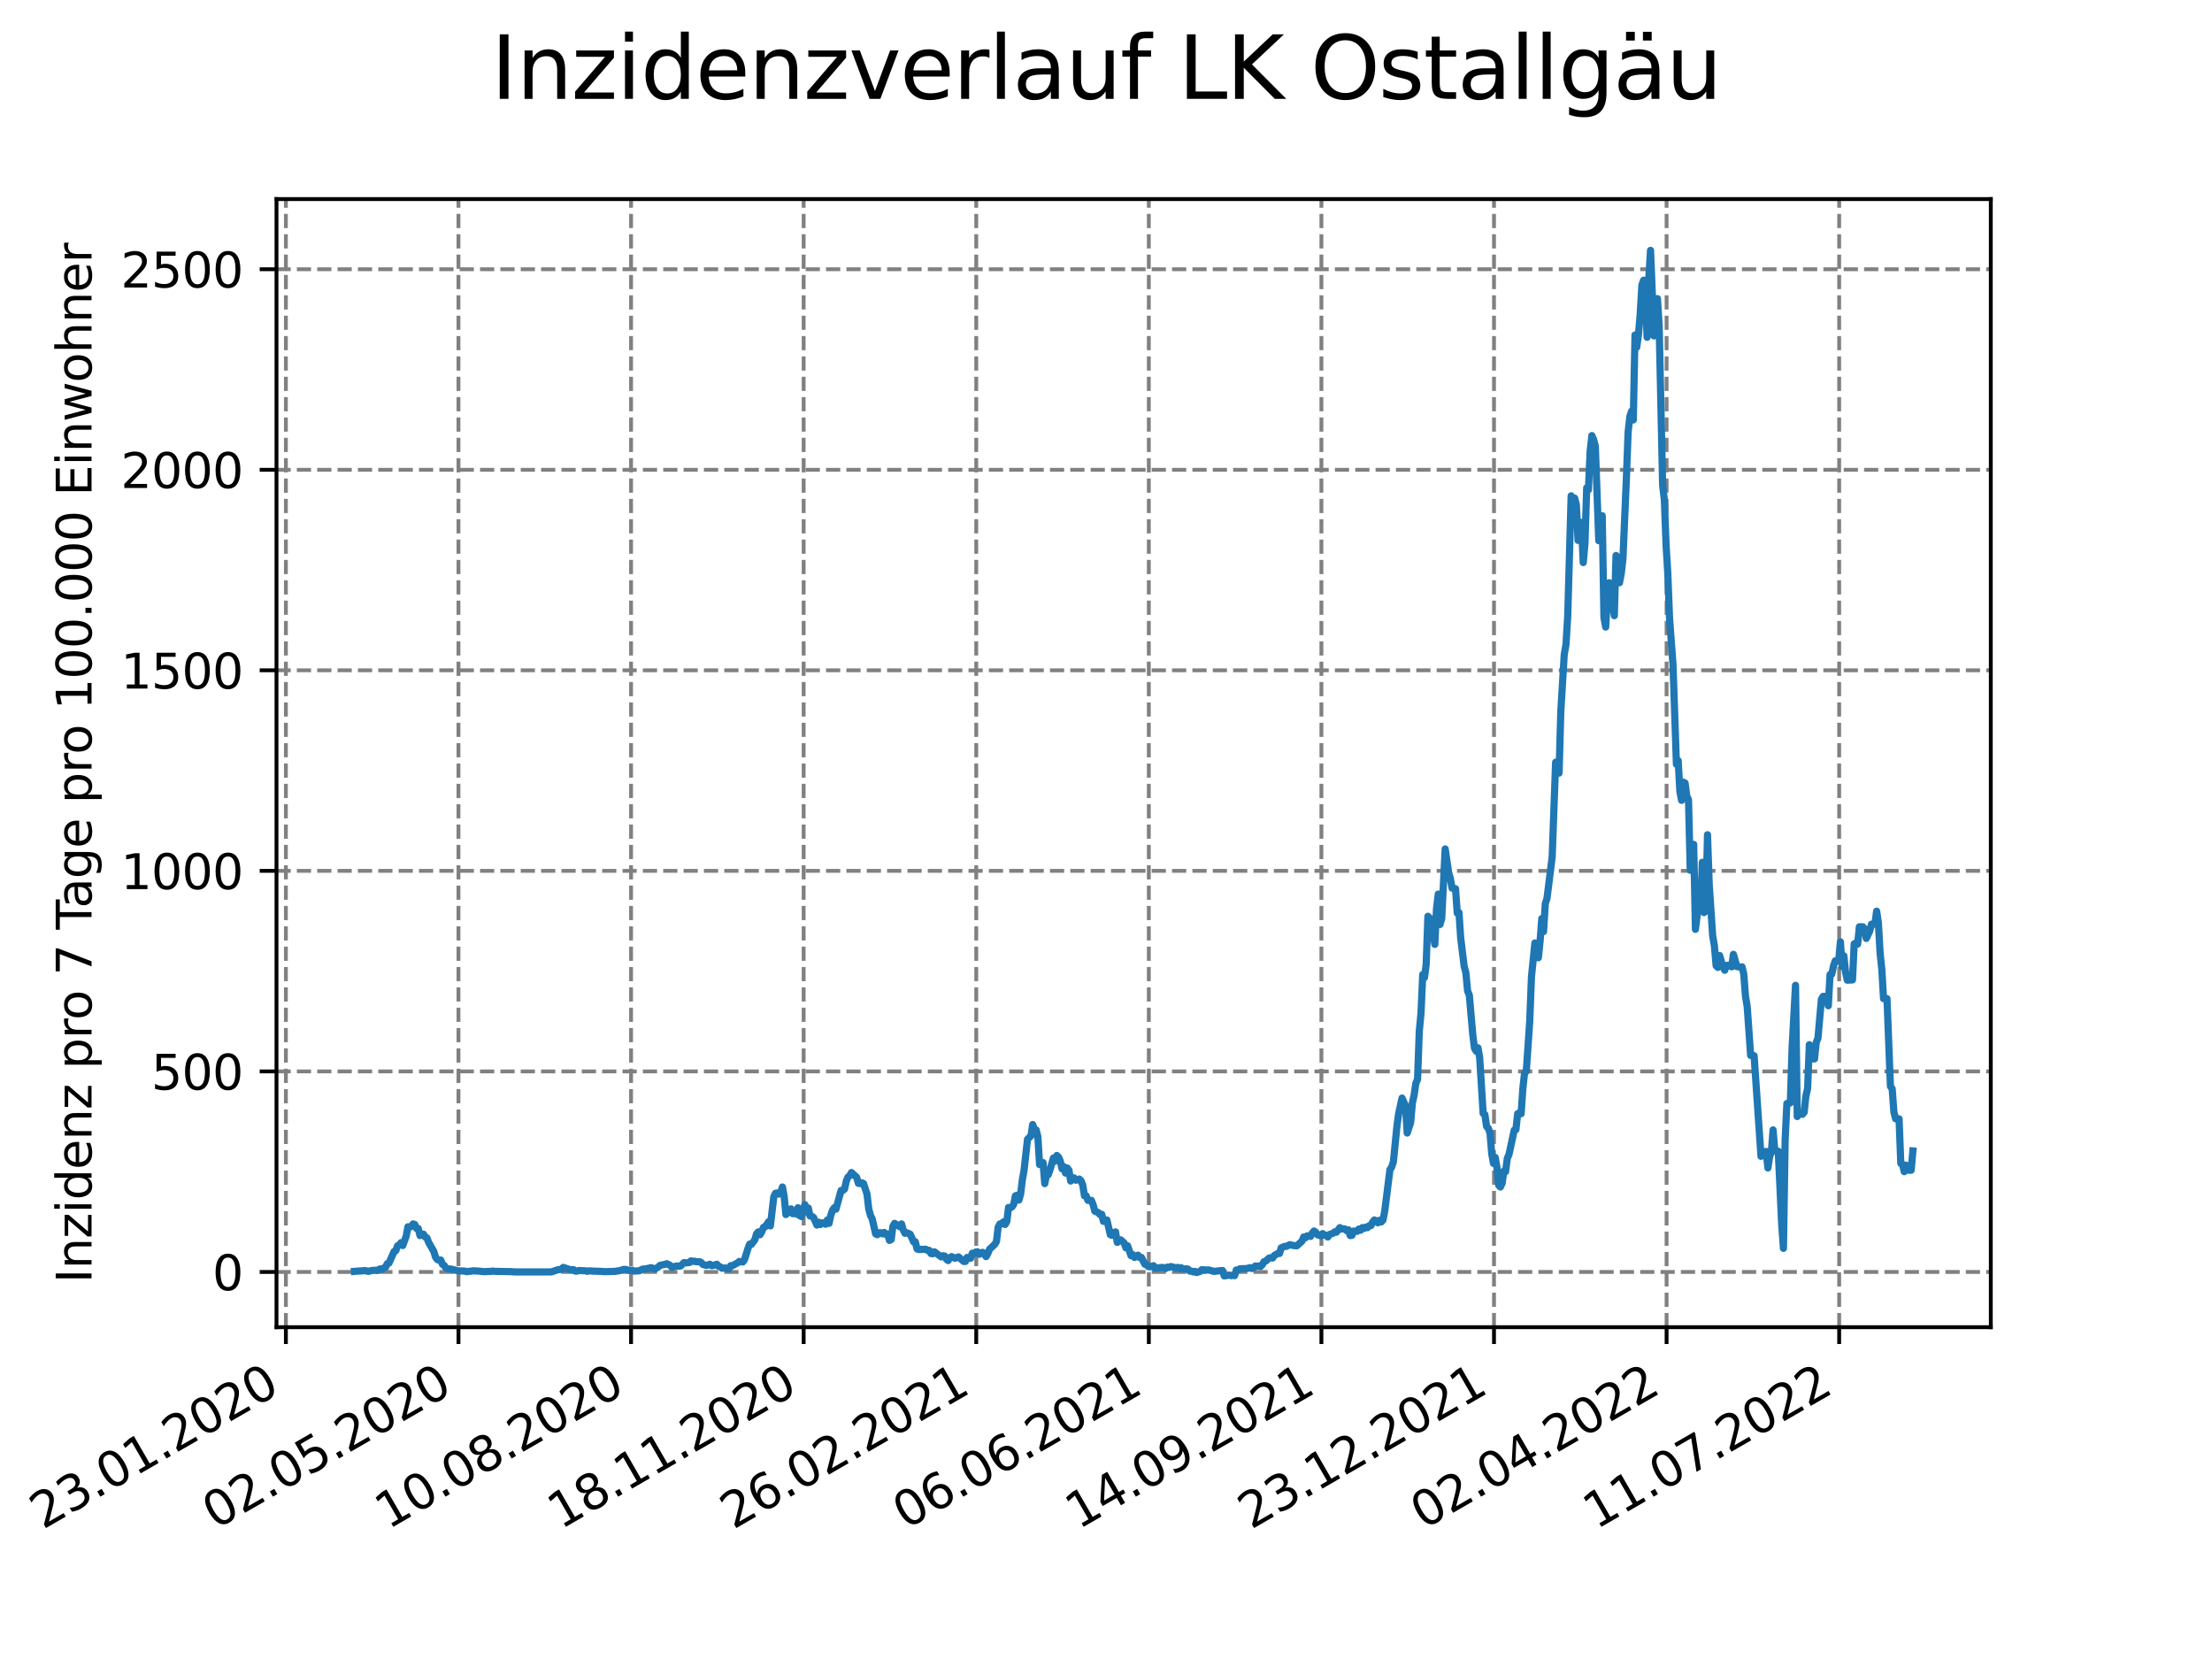 <?xml version="1.0" encoding="utf-8" standalone="no"?>
<!DOCTYPE svg PUBLIC "-//W3C//DTD SVG 1.1//EN"
  "http://www.w3.org/Graphics/SVG/1.1/DTD/svg11.dtd">
<svg xmlns:xlink="http://www.w3.org/1999/xlink" width="460.8pt" height="345.6pt" viewBox="0 0 460.8 345.6" xmlns="http://www.w3.org/2000/svg" version="1.1">
 <defs>
  <style type="text/css">*{stroke-linejoin: round; stroke-linecap: butt}</style>
 </defs>
 <g id="figure_1">
  <g id="patch_1">
   <path d="M 0 345.6 
L 460.8 345.6 
L 460.8 0 
L 0 0 
z
" style="fill: #ffffff"/>
  </g>
  <g id="axes_1">
   <g id="patch_2">
    <path d="M 57.6 276.48 
L 414.72 276.48 
L 414.72 41.472 
L 57.6 41.472 
z
" style="fill: #ffffff"/>
   </g>
   <g id="matplotlib.axis_1">
    <g id="xtick_1">
     <g id="line2d_1">
      <path d="M 59.556 276.48 
L 59.556 41.472 
" clip-path="url(#p0c51c59bc8)" style="fill: none; stroke-dasharray: 2.96,1.28; stroke-dashoffset: 0; stroke: #808080; stroke-width: 0.8"/>
     </g>
     <g id="line2d_2">
      <defs>
       <path id="mc6289d98f9" d="M 0 0 
L 0 3.5 
" style="stroke: #000000; stroke-width: 0.8"/>
      </defs>
      <g>
       <use xlink:href="#mc6289d98f9" x="59.556" y="276.48" style="stroke: #000000; stroke-width: 0.8"/>
      </g>
     </g>
     <g id="text_1">
      <!-- 23.01.2020 -->
      <g transform="translate(8.931 318.689)rotate(-30)scale(0.1 -0.1)">
       <defs>
        <path id="DejaVuSans-32" d="M 1228 531 
L 3431 531 
L 3431 0 
L 469 0 
L 469 531 
Q 828 903 1448 1529 
Q 2069 2156 2228 2338 
Q 2531 2678 2651 2914 
Q 2772 3150 2772 3378 
Q 2772 3750 2511 3984 
Q 2250 4219 1831 4219 
Q 1534 4219 1204 4116 
Q 875 4013 500 3803 
L 500 4441 
Q 881 4594 1212 4672 
Q 1544 4750 1819 4750 
Q 2544 4750 2975 4387 
Q 3406 4025 3406 3419 
Q 3406 3131 3298 2873 
Q 3191 2616 2906 2266 
Q 2828 2175 2409 1742 
Q 1991 1309 1228 531 
z
" transform="scale(0.016)"/>
        <path id="DejaVuSans-33" d="M 2597 2516 
Q 3050 2419 3304 2112 
Q 3559 1806 3559 1356 
Q 3559 666 3084 287 
Q 2609 -91 1734 -91 
Q 1441 -91 1130 -33 
Q 819 25 488 141 
L 488 750 
Q 750 597 1062 519 
Q 1375 441 1716 441 
Q 2309 441 2620 675 
Q 2931 909 2931 1356 
Q 2931 1769 2642 2001 
Q 2353 2234 1838 2234 
L 1294 2234 
L 1294 2753 
L 1863 2753 
Q 2328 2753 2575 2939 
Q 2822 3125 2822 3475 
Q 2822 3834 2567 4026 
Q 2313 4219 1838 4219 
Q 1578 4219 1281 4162 
Q 984 4106 628 3988 
L 628 4550 
Q 988 4650 1302 4700 
Q 1616 4750 1894 4750 
Q 2613 4750 3031 4423 
Q 3450 4097 3450 3541 
Q 3450 3153 3228 2886 
Q 3006 2619 2597 2516 
z
" transform="scale(0.016)"/>
        <path id="DejaVuSans-2e" d="M 684 794 
L 1344 794 
L 1344 0 
L 684 0 
L 684 794 
z
" transform="scale(0.016)"/>
        <path id="DejaVuSans-30" d="M 2034 4250 
Q 1547 4250 1301 3770 
Q 1056 3291 1056 2328 
Q 1056 1369 1301 889 
Q 1547 409 2034 409 
Q 2525 409 2770 889 
Q 3016 1369 3016 2328 
Q 3016 3291 2770 3770 
Q 2525 4250 2034 4250 
z
M 2034 4750 
Q 2819 4750 3233 4129 
Q 3647 3509 3647 2328 
Q 3647 1150 3233 529 
Q 2819 -91 2034 -91 
Q 1250 -91 836 529 
Q 422 1150 422 2328 
Q 422 3509 836 4129 
Q 1250 4750 2034 4750 
z
" transform="scale(0.016)"/>
        <path id="DejaVuSans-31" d="M 794 531 
L 1825 531 
L 1825 4091 
L 703 3866 
L 703 4441 
L 1819 4666 
L 2450 4666 
L 2450 531 
L 3481 531 
L 3481 0 
L 794 0 
L 794 531 
z
" transform="scale(0.016)"/>
       </defs>
       <use xlink:href="#DejaVuSans-32"/>
       <use xlink:href="#DejaVuSans-33" x="63.623"/>
       <use xlink:href="#DejaVuSans-2e" x="127.246"/>
       <use xlink:href="#DejaVuSans-30" x="159.033"/>
       <use xlink:href="#DejaVuSans-31" x="222.656"/>
       <use xlink:href="#DejaVuSans-2e" x="286.279"/>
       <use xlink:href="#DejaVuSans-32" x="318.066"/>
       <use xlink:href="#DejaVuSans-30" x="381.689"/>
       <use xlink:href="#DejaVuSans-32" x="445.312"/>
       <use xlink:href="#DejaVuSans-30" x="508.936"/>
      </g>
     </g>
    </g>
    <g id="xtick_2">
     <g id="line2d_3">
      <path d="M 95.509 276.48 
L 95.509 41.472 
" clip-path="url(#p0c51c59bc8)" style="fill: none; stroke-dasharray: 2.96,1.28; stroke-dashoffset: 0; stroke: #808080; stroke-width: 0.8"/>
     </g>
     <g id="line2d_4">
      <g>
       <use xlink:href="#mc6289d98f9" x="95.509" y="276.48" style="stroke: #000000; stroke-width: 0.8"/>
      </g>
     </g>
     <g id="text_2">
      <!-- 02.05.2020 -->
      <g transform="translate(44.884 318.689)rotate(-30)scale(0.1 -0.1)">
       <defs>
        <path id="DejaVuSans-35" d="M 691 4666 
L 3169 4666 
L 3169 4134 
L 1269 4134 
L 1269 2991 
Q 1406 3038 1543 3061 
Q 1681 3084 1819 3084 
Q 2600 3084 3056 2656 
Q 3513 2228 3513 1497 
Q 3513 744 3044 326 
Q 2575 -91 1722 -91 
Q 1428 -91 1123 -41 
Q 819 9 494 109 
L 494 744 
Q 775 591 1075 516 
Q 1375 441 1709 441 
Q 2250 441 2565 725 
Q 2881 1009 2881 1497 
Q 2881 1984 2565 2268 
Q 2250 2553 1709 2553 
Q 1456 2553 1204 2497 
Q 953 2441 691 2322 
L 691 4666 
z
" transform="scale(0.016)"/>
       </defs>
       <use xlink:href="#DejaVuSans-30"/>
       <use xlink:href="#DejaVuSans-32" x="63.623"/>
       <use xlink:href="#DejaVuSans-2e" x="127.246"/>
       <use xlink:href="#DejaVuSans-30" x="159.033"/>
       <use xlink:href="#DejaVuSans-35" x="222.656"/>
       <use xlink:href="#DejaVuSans-2e" x="286.279"/>
       <use xlink:href="#DejaVuSans-32" x="318.066"/>
       <use xlink:href="#DejaVuSans-30" x="381.689"/>
       <use xlink:href="#DejaVuSans-32" x="445.312"/>
       <use xlink:href="#DejaVuSans-30" x="508.936"/>
      </g>
     </g>
    </g>
    <g id="xtick_3">
     <g id="line2d_5">
      <path d="M 131.462 276.48 
L 131.462 41.472 
" clip-path="url(#p0c51c59bc8)" style="fill: none; stroke-dasharray: 2.96,1.28; stroke-dashoffset: 0; stroke: #808080; stroke-width: 0.8"/>
     </g>
     <g id="line2d_6">
      <g>
       <use xlink:href="#mc6289d98f9" x="131.462" y="276.48" style="stroke: #000000; stroke-width: 0.8"/>
      </g>
     </g>
     <g id="text_3">
      <!-- 10.08.2020 -->
      <g transform="translate(80.837 318.689)rotate(-30)scale(0.1 -0.1)">
       <defs>
        <path id="DejaVuSans-38" d="M 2034 2216 
Q 1584 2216 1326 1975 
Q 1069 1734 1069 1313 
Q 1069 891 1326 650 
Q 1584 409 2034 409 
Q 2484 409 2743 651 
Q 3003 894 3003 1313 
Q 3003 1734 2745 1975 
Q 2488 2216 2034 2216 
z
M 1403 2484 
Q 997 2584 770 2862 
Q 544 3141 544 3541 
Q 544 4100 942 4425 
Q 1341 4750 2034 4750 
Q 2731 4750 3128 4425 
Q 3525 4100 3525 3541 
Q 3525 3141 3298 2862 
Q 3072 2584 2669 2484 
Q 3125 2378 3379 2068 
Q 3634 1759 3634 1313 
Q 3634 634 3220 271 
Q 2806 -91 2034 -91 
Q 1263 -91 848 271 
Q 434 634 434 1313 
Q 434 1759 690 2068 
Q 947 2378 1403 2484 
z
M 1172 3481 
Q 1172 3119 1398 2916 
Q 1625 2713 2034 2713 
Q 2441 2713 2670 2916 
Q 2900 3119 2900 3481 
Q 2900 3844 2670 4047 
Q 2441 4250 2034 4250 
Q 1625 4250 1398 4047 
Q 1172 3844 1172 3481 
z
" transform="scale(0.016)"/>
       </defs>
       <use xlink:href="#DejaVuSans-31"/>
       <use xlink:href="#DejaVuSans-30" x="63.623"/>
       <use xlink:href="#DejaVuSans-2e" x="127.246"/>
       <use xlink:href="#DejaVuSans-30" x="159.033"/>
       <use xlink:href="#DejaVuSans-38" x="222.656"/>
       <use xlink:href="#DejaVuSans-2e" x="286.279"/>
       <use xlink:href="#DejaVuSans-32" x="318.066"/>
       <use xlink:href="#DejaVuSans-30" x="381.689"/>
       <use xlink:href="#DejaVuSans-32" x="445.312"/>
       <use xlink:href="#DejaVuSans-30" x="508.936"/>
      </g>
     </g>
    </g>
    <g id="xtick_4">
     <g id="line2d_7">
      <path d="M 167.415 276.48 
L 167.415 41.472 
" clip-path="url(#p0c51c59bc8)" style="fill: none; stroke-dasharray: 2.96,1.28; stroke-dashoffset: 0; stroke: #808080; stroke-width: 0.8"/>
     </g>
     <g id="line2d_8">
      <g>
       <use xlink:href="#mc6289d98f9" x="167.415" y="276.48" style="stroke: #000000; stroke-width: 0.8"/>
      </g>
     </g>
     <g id="text_4">
      <!-- 18.11.2020 -->
      <g transform="translate(116.79 318.689)rotate(-30)scale(0.1 -0.1)">
       <use xlink:href="#DejaVuSans-31"/>
       <use xlink:href="#DejaVuSans-38" x="63.623"/>
       <use xlink:href="#DejaVuSans-2e" x="127.246"/>
       <use xlink:href="#DejaVuSans-31" x="159.033"/>
       <use xlink:href="#DejaVuSans-31" x="222.656"/>
       <use xlink:href="#DejaVuSans-2e" x="286.279"/>
       <use xlink:href="#DejaVuSans-32" x="318.066"/>
       <use xlink:href="#DejaVuSans-30" x="381.689"/>
       <use xlink:href="#DejaVuSans-32" x="445.312"/>
       <use xlink:href="#DejaVuSans-30" x="508.936"/>
      </g>
     </g>
    </g>
    <g id="xtick_5">
     <g id="line2d_9">
      <path d="M 203.368 276.48 
L 203.368 41.472 
" clip-path="url(#p0c51c59bc8)" style="fill: none; stroke-dasharray: 2.96,1.28; stroke-dashoffset: 0; stroke: #808080; stroke-width: 0.8"/>
     </g>
     <g id="line2d_10">
      <g>
       <use xlink:href="#mc6289d98f9" x="203.368" y="276.48" style="stroke: #000000; stroke-width: 0.8"/>
      </g>
     </g>
     <g id="text_5">
      <!-- 26.02.2021 -->
      <g transform="translate(152.743 318.689)rotate(-30)scale(0.1 -0.1)">
       <defs>
        <path id="DejaVuSans-36" d="M 2113 2584 
Q 1688 2584 1439 2293 
Q 1191 2003 1191 1497 
Q 1191 994 1439 701 
Q 1688 409 2113 409 
Q 2538 409 2786 701 
Q 3034 994 3034 1497 
Q 3034 2003 2786 2293 
Q 2538 2584 2113 2584 
z
M 3366 4563 
L 3366 3988 
Q 3128 4100 2886 4159 
Q 2644 4219 2406 4219 
Q 1781 4219 1451 3797 
Q 1122 3375 1075 2522 
Q 1259 2794 1537 2939 
Q 1816 3084 2150 3084 
Q 2853 3084 3261 2657 
Q 3669 2231 3669 1497 
Q 3669 778 3244 343 
Q 2819 -91 2113 -91 
Q 1303 -91 875 529 
Q 447 1150 447 2328 
Q 447 3434 972 4092 
Q 1497 4750 2381 4750 
Q 2619 4750 2861 4703 
Q 3103 4656 3366 4563 
z
" transform="scale(0.016)"/>
       </defs>
       <use xlink:href="#DejaVuSans-32"/>
       <use xlink:href="#DejaVuSans-36" x="63.623"/>
       <use xlink:href="#DejaVuSans-2e" x="127.246"/>
       <use xlink:href="#DejaVuSans-30" x="159.033"/>
       <use xlink:href="#DejaVuSans-32" x="222.656"/>
       <use xlink:href="#DejaVuSans-2e" x="286.279"/>
       <use xlink:href="#DejaVuSans-32" x="318.066"/>
       <use xlink:href="#DejaVuSans-30" x="381.689"/>
       <use xlink:href="#DejaVuSans-32" x="445.312"/>
       <use xlink:href="#DejaVuSans-31" x="508.936"/>
      </g>
     </g>
    </g>
    <g id="xtick_6">
     <g id="line2d_11">
      <path d="M 239.321 276.48 
L 239.321 41.472 
" clip-path="url(#p0c51c59bc8)" style="fill: none; stroke-dasharray: 2.96,1.28; stroke-dashoffset: 0; stroke: #808080; stroke-width: 0.8"/>
     </g>
     <g id="line2d_12">
      <g>
       <use xlink:href="#mc6289d98f9" x="239.321" y="276.48" style="stroke: #000000; stroke-width: 0.8"/>
      </g>
     </g>
     <g id="text_6">
      <!-- 06.06.2021 -->
      <g transform="translate(188.696 318.689)rotate(-30)scale(0.1 -0.1)">
       <use xlink:href="#DejaVuSans-30"/>
       <use xlink:href="#DejaVuSans-36" x="63.623"/>
       <use xlink:href="#DejaVuSans-2e" x="127.246"/>
       <use xlink:href="#DejaVuSans-30" x="159.033"/>
       <use xlink:href="#DejaVuSans-36" x="222.656"/>
       <use xlink:href="#DejaVuSans-2e" x="286.279"/>
       <use xlink:href="#DejaVuSans-32" x="318.066"/>
       <use xlink:href="#DejaVuSans-30" x="381.689"/>
       <use xlink:href="#DejaVuSans-32" x="445.312"/>
       <use xlink:href="#DejaVuSans-31" x="508.936"/>
      </g>
     </g>
    </g>
    <g id="xtick_7">
     <g id="line2d_13">
      <path d="M 275.274 276.48 
L 275.274 41.472 
" clip-path="url(#p0c51c59bc8)" style="fill: none; stroke-dasharray: 2.96,1.28; stroke-dashoffset: 0; stroke: #808080; stroke-width: 0.8"/>
     </g>
     <g id="line2d_14">
      <g>
       <use xlink:href="#mc6289d98f9" x="275.274" y="276.48" style="stroke: #000000; stroke-width: 0.8"/>
      </g>
     </g>
     <g id="text_7">
      <!-- 14.09.2021 -->
      <g transform="translate(224.649 318.689)rotate(-30)scale(0.1 -0.1)">
       <defs>
        <path id="DejaVuSans-34" d="M 2419 4116 
L 825 1625 
L 2419 1625 
L 2419 4116 
z
M 2253 4666 
L 3047 4666 
L 3047 1625 
L 3713 1625 
L 3713 1100 
L 3047 1100 
L 3047 0 
L 2419 0 
L 2419 1100 
L 313 1100 
L 313 1709 
L 2253 4666 
z
" transform="scale(0.016)"/>
        <path id="DejaVuSans-39" d="M 703 97 
L 703 672 
Q 941 559 1184 500 
Q 1428 441 1663 441 
Q 2288 441 2617 861 
Q 2947 1281 2994 2138 
Q 2813 1869 2534 1725 
Q 2256 1581 1919 1581 
Q 1219 1581 811 2004 
Q 403 2428 403 3163 
Q 403 3881 828 4315 
Q 1253 4750 1959 4750 
Q 2769 4750 3195 4129 
Q 3622 3509 3622 2328 
Q 3622 1225 3098 567 
Q 2575 -91 1691 -91 
Q 1453 -91 1209 -44 
Q 966 3 703 97 
z
M 1959 2075 
Q 2384 2075 2632 2365 
Q 2881 2656 2881 3163 
Q 2881 3666 2632 3958 
Q 2384 4250 1959 4250 
Q 1534 4250 1286 3958 
Q 1038 3666 1038 3163 
Q 1038 2656 1286 2365 
Q 1534 2075 1959 2075 
z
" transform="scale(0.016)"/>
       </defs>
       <use xlink:href="#DejaVuSans-31"/>
       <use xlink:href="#DejaVuSans-34" x="63.623"/>
       <use xlink:href="#DejaVuSans-2e" x="127.246"/>
       <use xlink:href="#DejaVuSans-30" x="159.033"/>
       <use xlink:href="#DejaVuSans-39" x="222.656"/>
       <use xlink:href="#DejaVuSans-2e" x="286.279"/>
       <use xlink:href="#DejaVuSans-32" x="318.066"/>
       <use xlink:href="#DejaVuSans-30" x="381.689"/>
       <use xlink:href="#DejaVuSans-32" x="445.312"/>
       <use xlink:href="#DejaVuSans-31" x="508.936"/>
      </g>
     </g>
    </g>
    <g id="xtick_8">
     <g id="line2d_15">
      <path d="M 311.227 276.48 
L 311.227 41.472 
" clip-path="url(#p0c51c59bc8)" style="fill: none; stroke-dasharray: 2.96,1.28; stroke-dashoffset: 0; stroke: #808080; stroke-width: 0.8"/>
     </g>
     <g id="line2d_16">
      <g>
       <use xlink:href="#mc6289d98f9" x="311.227" y="276.48" style="stroke: #000000; stroke-width: 0.8"/>
      </g>
     </g>
     <g id="text_8">
      <!-- 23.12.2021 -->
      <g transform="translate(260.601 318.689)rotate(-30)scale(0.1 -0.1)">
       <use xlink:href="#DejaVuSans-32"/>
       <use xlink:href="#DejaVuSans-33" x="63.623"/>
       <use xlink:href="#DejaVuSans-2e" x="127.246"/>
       <use xlink:href="#DejaVuSans-31" x="159.033"/>
       <use xlink:href="#DejaVuSans-32" x="222.656"/>
       <use xlink:href="#DejaVuSans-2e" x="286.279"/>
       <use xlink:href="#DejaVuSans-32" x="318.066"/>
       <use xlink:href="#DejaVuSans-30" x="381.689"/>
       <use xlink:href="#DejaVuSans-32" x="445.312"/>
       <use xlink:href="#DejaVuSans-31" x="508.936"/>
      </g>
     </g>
    </g>
    <g id="xtick_9">
     <g id="line2d_17">
      <path d="M 347.18 276.48 
L 347.18 41.472 
" clip-path="url(#p0c51c59bc8)" style="fill: none; stroke-dasharray: 2.96,1.28; stroke-dashoffset: 0; stroke: #808080; stroke-width: 0.8"/>
     </g>
     <g id="line2d_18">
      <g>
       <use xlink:href="#mc6289d98f9" x="347.18" y="276.48" style="stroke: #000000; stroke-width: 0.8"/>
      </g>
     </g>
     <g id="text_9">
      <!-- 02.04.2022 -->
      <g transform="translate(296.554 318.689)rotate(-30)scale(0.1 -0.1)">
       <use xlink:href="#DejaVuSans-30"/>
       <use xlink:href="#DejaVuSans-32" x="63.623"/>
       <use xlink:href="#DejaVuSans-2e" x="127.246"/>
       <use xlink:href="#DejaVuSans-30" x="159.033"/>
       <use xlink:href="#DejaVuSans-34" x="222.656"/>
       <use xlink:href="#DejaVuSans-2e" x="286.279"/>
       <use xlink:href="#DejaVuSans-32" x="318.066"/>
       <use xlink:href="#DejaVuSans-30" x="381.689"/>
       <use xlink:href="#DejaVuSans-32" x="445.312"/>
       <use xlink:href="#DejaVuSans-32" x="508.936"/>
      </g>
     </g>
    </g>
    <g id="xtick_10">
     <g id="line2d_19">
      <path d="M 383.132 276.48 
L 383.132 41.472 
" clip-path="url(#p0c51c59bc8)" style="fill: none; stroke-dasharray: 2.96,1.28; stroke-dashoffset: 0; stroke: #808080; stroke-width: 0.8"/>
     </g>
     <g id="line2d_20">
      <g>
       <use xlink:href="#mc6289d98f9" x="383.132" y="276.48" style="stroke: #000000; stroke-width: 0.8"/>
      </g>
     </g>
     <g id="text_10">
      <!-- 11.07.2022 -->
      <g transform="translate(332.507 318.689)rotate(-30)scale(0.1 -0.1)">
       <defs>
        <path id="DejaVuSans-37" d="M 525 4666 
L 3525 4666 
L 3525 4397 
L 1831 0 
L 1172 0 
L 2766 4134 
L 525 4134 
L 525 4666 
z
" transform="scale(0.016)"/>
       </defs>
       <use xlink:href="#DejaVuSans-31"/>
       <use xlink:href="#DejaVuSans-31" x="63.623"/>
       <use xlink:href="#DejaVuSans-2e" x="127.246"/>
       <use xlink:href="#DejaVuSans-30" x="159.033"/>
       <use xlink:href="#DejaVuSans-37" x="222.656"/>
       <use xlink:href="#DejaVuSans-2e" x="286.279"/>
       <use xlink:href="#DejaVuSans-32" x="318.066"/>
       <use xlink:href="#DejaVuSans-30" x="381.689"/>
       <use xlink:href="#DejaVuSans-32" x="445.312"/>
       <use xlink:href="#DejaVuSans-32" x="508.936"/>
      </g>
     </g>
    </g>
   </g>
   <g id="matplotlib.axis_2">
    <g id="ytick_1">
     <g id="line2d_21">
      <path d="M 57.6 264.969 
L 414.72 264.969 
" clip-path="url(#p0c51c59bc8)" style="fill: none; stroke-dasharray: 2.96,1.28; stroke-dashoffset: 0; stroke: #808080; stroke-width: 0.8"/>
     </g>
     <g id="line2d_22">
      <defs>
       <path id="m722a69b6ff" d="M 0 0 
L -3.5 0 
" style="stroke: #000000; stroke-width: 0.8"/>
      </defs>
      <g>
       <use xlink:href="#m722a69b6ff" x="57.6" y="264.969" style="stroke: #000000; stroke-width: 0.8"/>
      </g>
     </g>
     <g id="text_11">
      <!-- 0 -->
      <g transform="translate(44.237 268.769)scale(0.1 -0.1)">
       <use xlink:href="#DejaVuSans-30"/>
      </g>
     </g>
    </g>
    <g id="ytick_2">
     <g id="line2d_23">
      <path d="M 57.6 223.193 
L 414.72 223.193 
" clip-path="url(#p0c51c59bc8)" style="fill: none; stroke-dasharray: 2.96,1.28; stroke-dashoffset: 0; stroke: #808080; stroke-width: 0.8"/>
     </g>
     <g id="line2d_24">
      <g>
       <use xlink:href="#m722a69b6ff" x="57.6" y="223.193" style="stroke: #000000; stroke-width: 0.8"/>
      </g>
     </g>
     <g id="text_12">
      <!-- 500 -->
      <g transform="translate(31.512 226.992)scale(0.1 -0.1)">
       <use xlink:href="#DejaVuSans-35"/>
       <use xlink:href="#DejaVuSans-30" x="63.623"/>
       <use xlink:href="#DejaVuSans-30" x="127.246"/>
      </g>
     </g>
    </g>
    <g id="ytick_3">
     <g id="line2d_25">
      <path d="M 57.6 181.416 
L 414.72 181.416 
" clip-path="url(#p0c51c59bc8)" style="fill: none; stroke-dasharray: 2.96,1.28; stroke-dashoffset: 0; stroke: #808080; stroke-width: 0.8"/>
     </g>
     <g id="line2d_26">
      <g>
       <use xlink:href="#m722a69b6ff" x="57.6" y="181.416" style="stroke: #000000; stroke-width: 0.8"/>
      </g>
     </g>
     <g id="text_13">
      <!-- 1000 -->
      <g transform="translate(25.15 185.215)scale(0.1 -0.1)">
       <use xlink:href="#DejaVuSans-31"/>
       <use xlink:href="#DejaVuSans-30" x="63.623"/>
       <use xlink:href="#DejaVuSans-30" x="127.246"/>
       <use xlink:href="#DejaVuSans-30" x="190.869"/>
      </g>
     </g>
    </g>
    <g id="ytick_4">
     <g id="line2d_27">
      <path d="M 57.6 139.64 
L 414.72 139.64 
" clip-path="url(#p0c51c59bc8)" style="fill: none; stroke-dasharray: 2.96,1.28; stroke-dashoffset: 0; stroke: #808080; stroke-width: 0.8"/>
     </g>
     <g id="line2d_28">
      <g>
       <use xlink:href="#m722a69b6ff" x="57.6" y="139.64" style="stroke: #000000; stroke-width: 0.8"/>
      </g>
     </g>
     <g id="text_14">
      <!-- 1500 -->
      <g transform="translate(25.15 143.439)scale(0.1 -0.1)">
       <use xlink:href="#DejaVuSans-31"/>
       <use xlink:href="#DejaVuSans-35" x="63.623"/>
       <use xlink:href="#DejaVuSans-30" x="127.246"/>
       <use xlink:href="#DejaVuSans-30" x="190.869"/>
      </g>
     </g>
    </g>
    <g id="ytick_5">
     <g id="line2d_29">
      <path d="M 57.6 97.863 
L 414.72 97.863 
" clip-path="url(#p0c51c59bc8)" style="fill: none; stroke-dasharray: 2.96,1.28; stroke-dashoffset: 0; stroke: #808080; stroke-width: 0.8"/>
     </g>
     <g id="line2d_30">
      <g>
       <use xlink:href="#m722a69b6ff" x="57.6" y="97.863" style="stroke: #000000; stroke-width: 0.8"/>
      </g>
     </g>
     <g id="text_15">
      <!-- 2000 -->
      <g transform="translate(25.15 101.662)scale(0.1 -0.1)">
       <use xlink:href="#DejaVuSans-32"/>
       <use xlink:href="#DejaVuSans-30" x="63.623"/>
       <use xlink:href="#DejaVuSans-30" x="127.246"/>
       <use xlink:href="#DejaVuSans-30" x="190.869"/>
      </g>
     </g>
    </g>
    <g id="ytick_6">
     <g id="line2d_31">
      <path d="M 57.6 56.087 
L 414.72 56.087 
" clip-path="url(#p0c51c59bc8)" style="fill: none; stroke-dasharray: 2.96,1.28; stroke-dashoffset: 0; stroke: #808080; stroke-width: 0.8"/>
     </g>
     <g id="line2d_32">
      <g>
       <use xlink:href="#m722a69b6ff" x="57.6" y="56.087" style="stroke: #000000; stroke-width: 0.8"/>
      </g>
     </g>
     <g id="text_16">
      <!-- 2500 -->
      <g transform="translate(25.15 59.886)scale(0.1 -0.1)">
       <use xlink:href="#DejaVuSans-32"/>
       <use xlink:href="#DejaVuSans-35" x="63.623"/>
       <use xlink:href="#DejaVuSans-30" x="127.246"/>
       <use xlink:href="#DejaVuSans-30" x="190.869"/>
      </g>
     </g>
    </g>
    <g id="text_17">
     <!-- Inzidenz pro 7 Tage pro 100.000 Einwohner -->
     <g transform="translate(19.07 267.301)rotate(-90)scale(0.1 -0.1)">
      <defs>
       <path id="DejaVuSans-49" d="M 628 4666 
L 1259 4666 
L 1259 0 
L 628 0 
L 628 4666 
z
" transform="scale(0.016)"/>
       <path id="DejaVuSans-6e" d="M 3513 2113 
L 3513 0 
L 2938 0 
L 2938 2094 
Q 2938 2591 2744 2837 
Q 2550 3084 2163 3084 
Q 1697 3084 1428 2787 
Q 1159 2491 1159 1978 
L 1159 0 
L 581 0 
L 581 3500 
L 1159 3500 
L 1159 2956 
Q 1366 3272 1645 3428 
Q 1925 3584 2291 3584 
Q 2894 3584 3203 3211 
Q 3513 2838 3513 2113 
z
" transform="scale(0.016)"/>
       <path id="DejaVuSans-7a" d="M 353 3500 
L 3084 3500 
L 3084 2975 
L 922 459 
L 3084 459 
L 3084 0 
L 275 0 
L 275 525 
L 2438 3041 
L 353 3041 
L 353 3500 
z
" transform="scale(0.016)"/>
       <path id="DejaVuSans-69" d="M 603 3500 
L 1178 3500 
L 1178 0 
L 603 0 
L 603 3500 
z
M 603 4863 
L 1178 4863 
L 1178 4134 
L 603 4134 
L 603 4863 
z
" transform="scale(0.016)"/>
       <path id="DejaVuSans-64" d="M 2906 2969 
L 2906 4863 
L 3481 4863 
L 3481 0 
L 2906 0 
L 2906 525 
Q 2725 213 2448 61 
Q 2172 -91 1784 -91 
Q 1150 -91 751 415 
Q 353 922 353 1747 
Q 353 2572 751 3078 
Q 1150 3584 1784 3584 
Q 2172 3584 2448 3432 
Q 2725 3281 2906 2969 
z
M 947 1747 
Q 947 1113 1208 752 
Q 1469 391 1925 391 
Q 2381 391 2643 752 
Q 2906 1113 2906 1747 
Q 2906 2381 2643 2742 
Q 2381 3103 1925 3103 
Q 1469 3103 1208 2742 
Q 947 2381 947 1747 
z
" transform="scale(0.016)"/>
       <path id="DejaVuSans-65" d="M 3597 1894 
L 3597 1613 
L 953 1613 
Q 991 1019 1311 708 
Q 1631 397 2203 397 
Q 2534 397 2845 478 
Q 3156 559 3463 722 
L 3463 178 
Q 3153 47 2828 -22 
Q 2503 -91 2169 -91 
Q 1331 -91 842 396 
Q 353 884 353 1716 
Q 353 2575 817 3079 
Q 1281 3584 2069 3584 
Q 2775 3584 3186 3129 
Q 3597 2675 3597 1894 
z
M 3022 2063 
Q 3016 2534 2758 2815 
Q 2500 3097 2075 3097 
Q 1594 3097 1305 2825 
Q 1016 2553 972 2059 
L 3022 2063 
z
" transform="scale(0.016)"/>
       <path id="DejaVuSans-20" transform="scale(0.016)"/>
       <path id="DejaVuSans-70" d="M 1159 525 
L 1159 -1331 
L 581 -1331 
L 581 3500 
L 1159 3500 
L 1159 2969 
Q 1341 3281 1617 3432 
Q 1894 3584 2278 3584 
Q 2916 3584 3314 3078 
Q 3713 2572 3713 1747 
Q 3713 922 3314 415 
Q 2916 -91 2278 -91 
Q 1894 -91 1617 61 
Q 1341 213 1159 525 
z
M 3116 1747 
Q 3116 2381 2855 2742 
Q 2594 3103 2138 3103 
Q 1681 3103 1420 2742 
Q 1159 2381 1159 1747 
Q 1159 1113 1420 752 
Q 1681 391 2138 391 
Q 2594 391 2855 752 
Q 3116 1113 3116 1747 
z
" transform="scale(0.016)"/>
       <path id="DejaVuSans-72" d="M 2631 2963 
Q 2534 3019 2420 3045 
Q 2306 3072 2169 3072 
Q 1681 3072 1420 2755 
Q 1159 2438 1159 1844 
L 1159 0 
L 581 0 
L 581 3500 
L 1159 3500 
L 1159 2956 
Q 1341 3275 1631 3429 
Q 1922 3584 2338 3584 
Q 2397 3584 2469 3576 
Q 2541 3569 2628 3553 
L 2631 2963 
z
" transform="scale(0.016)"/>
       <path id="DejaVuSans-6f" d="M 1959 3097 
Q 1497 3097 1228 2736 
Q 959 2375 959 1747 
Q 959 1119 1226 758 
Q 1494 397 1959 397 
Q 2419 397 2687 759 
Q 2956 1122 2956 1747 
Q 2956 2369 2687 2733 
Q 2419 3097 1959 3097 
z
M 1959 3584 
Q 2709 3584 3137 3096 
Q 3566 2609 3566 1747 
Q 3566 888 3137 398 
Q 2709 -91 1959 -91 
Q 1206 -91 779 398 
Q 353 888 353 1747 
Q 353 2609 779 3096 
Q 1206 3584 1959 3584 
z
" transform="scale(0.016)"/>
       <path id="DejaVuSans-54" d="M -19 4666 
L 3928 4666 
L 3928 4134 
L 2272 4134 
L 2272 0 
L 1638 0 
L 1638 4134 
L -19 4134 
L -19 4666 
z
" transform="scale(0.016)"/>
       <path id="DejaVuSans-61" d="M 2194 1759 
Q 1497 1759 1228 1600 
Q 959 1441 959 1056 
Q 959 750 1161 570 
Q 1363 391 1709 391 
Q 2188 391 2477 730 
Q 2766 1069 2766 1631 
L 2766 1759 
L 2194 1759 
z
M 3341 1997 
L 3341 0 
L 2766 0 
L 2766 531 
Q 2569 213 2275 61 
Q 1981 -91 1556 -91 
Q 1019 -91 701 211 
Q 384 513 384 1019 
Q 384 1609 779 1909 
Q 1175 2209 1959 2209 
L 2766 2209 
L 2766 2266 
Q 2766 2663 2505 2880 
Q 2244 3097 1772 3097 
Q 1472 3097 1187 3025 
Q 903 2953 641 2809 
L 641 3341 
Q 956 3463 1253 3523 
Q 1550 3584 1831 3584 
Q 2591 3584 2966 3190 
Q 3341 2797 3341 1997 
z
" transform="scale(0.016)"/>
       <path id="DejaVuSans-67" d="M 2906 1791 
Q 2906 2416 2648 2759 
Q 2391 3103 1925 3103 
Q 1463 3103 1205 2759 
Q 947 2416 947 1791 
Q 947 1169 1205 825 
Q 1463 481 1925 481 
Q 2391 481 2648 825 
Q 2906 1169 2906 1791 
z
M 3481 434 
Q 3481 -459 3084 -895 
Q 2688 -1331 1869 -1331 
Q 1566 -1331 1297 -1286 
Q 1028 -1241 775 -1147 
L 775 -588 
Q 1028 -725 1275 -790 
Q 1522 -856 1778 -856 
Q 2344 -856 2625 -561 
Q 2906 -266 2906 331 
L 2906 616 
Q 2728 306 2450 153 
Q 2172 0 1784 0 
Q 1141 0 747 490 
Q 353 981 353 1791 
Q 353 2603 747 3093 
Q 1141 3584 1784 3584 
Q 2172 3584 2450 3431 
Q 2728 3278 2906 2969 
L 2906 3500 
L 3481 3500 
L 3481 434 
z
" transform="scale(0.016)"/>
       <path id="DejaVuSans-45" d="M 628 4666 
L 3578 4666 
L 3578 4134 
L 1259 4134 
L 1259 2753 
L 3481 2753 
L 3481 2222 
L 1259 2222 
L 1259 531 
L 3634 531 
L 3634 0 
L 628 0 
L 628 4666 
z
" transform="scale(0.016)"/>
       <path id="DejaVuSans-77" d="M 269 3500 
L 844 3500 
L 1563 769 
L 2278 3500 
L 2956 3500 
L 3675 769 
L 4391 3500 
L 4966 3500 
L 4050 0 
L 3372 0 
L 2619 2869 
L 1863 0 
L 1184 0 
L 269 3500 
z
" transform="scale(0.016)"/>
       <path id="DejaVuSans-68" d="M 3513 2113 
L 3513 0 
L 2938 0 
L 2938 2094 
Q 2938 2591 2744 2837 
Q 2550 3084 2163 3084 
Q 1697 3084 1428 2787 
Q 1159 2491 1159 1978 
L 1159 0 
L 581 0 
L 581 4863 
L 1159 4863 
L 1159 2956 
Q 1366 3272 1645 3428 
Q 1925 3584 2291 3584 
Q 2894 3584 3203 3211 
Q 3513 2838 3513 2113 
z
" transform="scale(0.016)"/>
      </defs>
      <use xlink:href="#DejaVuSans-49"/>
      <use xlink:href="#DejaVuSans-6e" x="29.492"/>
      <use xlink:href="#DejaVuSans-7a" x="92.871"/>
      <use xlink:href="#DejaVuSans-69" x="145.361"/>
      <use xlink:href="#DejaVuSans-64" x="173.145"/>
      <use xlink:href="#DejaVuSans-65" x="236.621"/>
      <use xlink:href="#DejaVuSans-6e" x="298.145"/>
      <use xlink:href="#DejaVuSans-7a" x="361.523"/>
      <use xlink:href="#DejaVuSans-20" x="414.014"/>
      <use xlink:href="#DejaVuSans-70" x="445.801"/>
      <use xlink:href="#DejaVuSans-72" x="509.277"/>
      <use xlink:href="#DejaVuSans-6f" x="548.141"/>
      <use xlink:href="#DejaVuSans-20" x="609.322"/>
      <use xlink:href="#DejaVuSans-37" x="641.109"/>
      <use xlink:href="#DejaVuSans-20" x="704.732"/>
      <use xlink:href="#DejaVuSans-54" x="736.52"/>
      <use xlink:href="#DejaVuSans-61" x="781.104"/>
      <use xlink:href="#DejaVuSans-67" x="842.383"/>
      <use xlink:href="#DejaVuSans-65" x="905.859"/>
      <use xlink:href="#DejaVuSans-20" x="967.383"/>
      <use xlink:href="#DejaVuSans-70" x="999.17"/>
      <use xlink:href="#DejaVuSans-72" x="1062.646"/>
      <use xlink:href="#DejaVuSans-6f" x="1101.51"/>
      <use xlink:href="#DejaVuSans-20" x="1162.691"/>
      <use xlink:href="#DejaVuSans-31" x="1194.479"/>
      <use xlink:href="#DejaVuSans-30" x="1258.102"/>
      <use xlink:href="#DejaVuSans-30" x="1321.725"/>
      <use xlink:href="#DejaVuSans-2e" x="1385.348"/>
      <use xlink:href="#DejaVuSans-30" x="1417.135"/>
      <use xlink:href="#DejaVuSans-30" x="1480.758"/>
      <use xlink:href="#DejaVuSans-30" x="1544.381"/>
      <use xlink:href="#DejaVuSans-20" x="1608.004"/>
      <use xlink:href="#DejaVuSans-45" x="1639.791"/>
      <use xlink:href="#DejaVuSans-69" x="1702.975"/>
      <use xlink:href="#DejaVuSans-6e" x="1730.758"/>
      <use xlink:href="#DejaVuSans-77" x="1794.137"/>
      <use xlink:href="#DejaVuSans-6f" x="1875.924"/>
      <use xlink:href="#DejaVuSans-68" x="1937.105"/>
      <use xlink:href="#DejaVuSans-6e" x="2000.484"/>
      <use xlink:href="#DejaVuSans-65" x="2063.863"/>
      <use xlink:href="#DejaVuSans-72" x="2125.387"/>
     </g>
    </g>
   </g>
   <g id="line2d_33">
    <path d="M 73.833 264.851 
L 74.552 264.792 
L 75.63 264.733 
L 75.99 264.673 
L 76.709 264.851 
L 77.428 264.673 
L 78.147 264.614 
L 78.507 264.673 
L 79.226 264.318 
L 79.585 264.437 
L 79.945 264.141 
L 80.304 264.022 
L 80.664 263.253 
L 81.023 263.135 
L 82.102 260.708 
L 82.461 260.531 
L 82.821 259.525 
L 83.18 259.347 
L 83.54 258.874 
L 83.9 259.465 
L 84.619 257.512 
L 84.978 255.559 
L 85.338 255.678 
L 85.697 255.441 
L 86.057 254.968 
L 86.416 255.086 
L 86.776 255.915 
L 87.135 255.915 
L 87.495 257.394 
L 88.214 257.098 
L 88.573 257.69 
L 88.933 257.868 
L 89.292 258.814 
L 90.371 260.708 
L 90.731 261.892 
L 91.09 262.365 
L 91.45 262.543 
L 91.809 262.484 
L 92.169 263.371 
L 92.528 263.608 
L 92.888 264.141 
L 93.247 264.318 
L 93.966 264.377 
L 94.685 264.555 
L 95.404 264.733 
L 96.843 264.792 
L 97.202 264.91 
L 98.64 264.733 
L 99.719 264.792 
L 100.797 264.91 
L 102.236 264.851 
L 102.595 264.792 
L 103.314 264.851 
L 106.55 264.91 
L 107.269 264.969 
L 114.819 264.969 
L 116.257 264.496 
L 116.976 264.437 
L 117.336 264.022 
L 118.774 264.496 
L 119.493 264.496 
L 119.852 264.792 
L 120.212 264.792 
L 120.571 264.673 
L 122.01 264.733 
L 122.369 264.851 
L 122.729 264.733 
L 123.448 264.792 
L 125.245 264.851 
L 125.964 264.91 
L 128.122 264.851 
L 129.2 264.673 
L 129.919 264.437 
L 130.279 264.437 
L 130.998 264.614 
L 131.717 264.614 
L 132.076 264.792 
L 133.155 264.733 
L 133.874 264.377 
L 134.593 264.318 
L 135.312 264.141 
L 135.672 264.082 
L 136.391 264.377 
L 137.11 263.963 
L 137.469 263.608 
L 138.548 263.371 
L 138.907 263.253 
L 139.627 263.608 
L 139.986 264.022 
L 140.705 263.786 
L 141.065 263.726 
L 141.424 263.786 
L 141.784 263.726 
L 142.503 263.016 
L 142.862 263.075 
L 143.581 263.016 
L 143.941 262.661 
L 144.3 262.78 
L 144.66 262.72 
L 145.019 262.839 
L 145.738 262.839 
L 146.098 263.016 
L 146.458 263.431 
L 147.177 263.608 
L 147.896 263.371 
L 148.255 263.667 
L 148.615 263.608 
L 149.334 263.371 
L 149.693 263.786 
L 150.053 263.904 
L 150.412 264.2 
L 151.131 264.141 
L 151.491 264.318 
L 151.85 264.318 
L 152.21 263.667 
L 152.57 263.667 
L 153.648 263.075 
L 154.008 262.78 
L 154.727 262.898 
L 155.086 262.424 
L 155.805 260.116 
L 156.165 259.17 
L 156.524 259.229 
L 157.243 258.282 
L 157.603 257.039 
L 157.962 256.625 
L 158.322 257.217 
L 158.682 256.625 
L 159.041 255.678 
L 159.401 255.559 
L 160.12 254.494 
L 160.479 255.382 
L 161.198 249.286 
L 161.558 248.576 
L 161.917 248.517 
L 162.277 248.754 
L 162.636 248.399 
L 162.996 247.274 
L 163.355 249.227 
L 163.715 253.015 
L 164.074 252.66 
L 164.434 251.949 
L 164.794 251.831 
L 165.153 252.837 
L 165.513 252.66 
L 165.872 252.896 
L 166.232 251.594 
L 166.591 253.251 
L 166.951 253.429 
L 167.67 250.943 
L 168.029 252.482 
L 168.389 251.654 
L 168.748 253.311 
L 169.108 253.37 
L 169.467 253.607 
L 170.186 255.204 
L 170.546 254.613 
L 170.906 255.086 
L 171.265 254.731 
L 171.625 254.79 
L 171.984 255.027 
L 172.344 254.139 
L 172.703 254.849 
L 173.063 253.192 
L 173.422 252.127 
L 173.782 251.594 
L 174.141 251.89 
L 175.22 247.984 
L 175.579 247.984 
L 175.939 247.688 
L 176.298 246.031 
L 176.658 245.203 
L 177.018 244.907 
L 177.377 244.256 
L 178.456 245.262 
L 178.815 246.505 
L 179.175 246.564 
L 179.534 246.386 
L 179.894 246.564 
L 180.613 248.754 
L 180.972 251.831 
L 181.332 253.192 
L 181.691 253.902 
L 182.41 257.039 
L 182.77 257.217 
L 183.129 256.802 
L 183.489 256.802 
L 183.849 257.039 
L 184.208 256.743 
L 184.568 257.157 
L 184.927 257.098 
L 185.287 258.4 
L 185.646 258.223 
L 186.006 255.441 
L 186.365 254.849 
L 187.444 255.559 
L 187.803 254.968 
L 188.163 256.21 
L 188.522 256.921 
L 188.882 256.802 
L 189.601 257.098 
L 190.32 258.696 
L 190.68 258.696 
L 191.039 260.176 
L 191.399 260.294 
L 192.837 260.235 
L 193.196 260.472 
L 193.556 260.472 
L 193.915 261.123 
L 194.275 261.182 
L 194.634 260.767 
L 196.073 261.833 
L 196.432 261.596 
L 196.792 261.655 
L 197.151 262.306 
L 197.511 262.602 
L 197.87 262.01 
L 198.23 261.774 
L 198.949 262.129 
L 199.668 261.833 
L 200.746 262.78 
L 201.106 262.78 
L 201.465 261.951 
L 202.185 262.129 
L 202.544 261.063 
L 202.904 261.123 
L 203.263 260.827 
L 203.623 260.767 
L 203.982 261.3 
L 204.342 261.004 
L 204.701 260.886 
L 205.42 261.774 
L 205.78 261.123 
L 206.139 260.235 
L 207.218 259.229 
L 207.577 258.637 
L 207.937 255.619 
L 208.297 254.968 
L 208.656 254.909 
L 209.016 254.553 
L 209.375 255.086 
L 209.735 254.494 
L 210.094 251.535 
L 210.454 251.594 
L 210.813 251.417 
L 211.173 250.884 
L 211.532 249.109 
L 211.892 248.99 
L 212.251 249.996 
L 212.611 248.754 
L 212.97 245.795 
L 213.33 243.782 
L 214.049 237.332 
L 214.768 236.622 
L 215.128 234.254 
L 215.487 235.32 
L 215.847 235.379 
L 216.206 236.799 
L 216.566 242.599 
L 216.925 242.54 
L 217.285 242.185 
L 217.644 246.564 
L 218.004 244.789 
L 218.363 244.729 
L 218.723 243.723 
L 219.442 241.238 
L 219.801 241.889 
L 220.161 240.705 
L 220.52 241.06 
L 220.88 241.889 
L 221.24 243.487 
L 221.599 243.013 
L 221.959 244.374 
L 222.318 243.309 
L 222.678 243.782 
L 223.037 246.031 
L 223.397 245.38 
L 223.756 245.38 
L 224.116 245.854 
L 224.475 245.795 
L 224.835 245.617 
L 225.194 245.972 
L 225.554 246.86 
L 225.913 249.109 
L 226.273 249.109 
L 226.632 250.056 
L 227.352 250.056 
L 227.711 250.943 
L 228.071 252.305 
L 228.79 252.6 
L 229.149 253.015 
L 229.509 252.956 
L 229.868 254.435 
L 230.228 254.198 
L 230.587 254.139 
L 231.306 257.217 
L 231.666 257.335 
L 232.025 256.802 
L 232.385 256.625 
L 232.744 258.814 
L 233.464 258.282 
L 234.183 258.933 
L 234.542 259.939 
L 234.902 259.525 
L 235.621 261.596 
L 235.98 261.359 
L 236.34 261.951 
L 237.059 261.478 
L 237.418 261.951 
L 237.778 261.951 
L 238.497 263.371 
L 238.856 263.49 
L 239.216 263.845 
L 239.576 263.904 
L 240.295 263.667 
L 240.654 264.2 
L 242.092 264.022 
L 242.452 264.082 
L 242.811 264.259 
L 243.171 263.963 
L 243.53 264.022 
L 243.89 263.845 
L 244.609 264.022 
L 244.968 264.141 
L 245.328 264.022 
L 245.688 264.259 
L 246.047 264.082 
L 246.407 264.377 
L 247.126 264.318 
L 247.485 264.377 
L 247.845 264.792 
L 248.204 264.792 
L 248.564 264.969 
L 248.923 264.851 
L 249.283 265.088 
L 250.002 264.851 
L 250.361 264.496 
L 251.08 264.555 
L 251.8 264.555 
L 252.878 264.851 
L 253.957 264.733 
L 254.676 264.673 
L 255.035 265.798 
L 256.114 265.62 
L 256.473 265.739 
L 256.833 265.679 
L 257.192 265.739 
L 257.552 264.555 
L 257.911 264.555 
L 258.271 264.318 
L 259.709 264.259 
L 260.428 264.082 
L 260.788 264.259 
L 261.147 264.141 
L 261.507 263.726 
L 261.866 263.786 
L 262.226 263.726 
L 262.585 263.845 
L 262.945 263.49 
L 263.304 262.839 
L 263.664 262.72 
L 264.383 262.069 
L 264.743 262.01 
L 265.102 262.069 
L 265.462 261.537 
L 266.181 261.123 
L 266.54 261.123 
L 266.9 259.939 
L 267.619 259.643 
L 267.978 259.643 
L 268.697 259.288 
L 269.416 259.465 
L 270.135 259.525 
L 271.214 258.578 
L 271.574 257.69 
L 271.933 257.868 
L 272.293 257.453 
L 272.652 257.453 
L 273.012 257.572 
L 273.371 256.861 
L 273.731 256.447 
L 274.09 256.684 
L 274.45 257.217 
L 275.169 257.453 
L 275.528 256.98 
L 275.888 257.276 
L 276.247 257.335 
L 276.607 257.69 
L 276.967 257.157 
L 277.686 256.921 
L 278.045 256.625 
L 278.405 256.684 
L 279.124 255.737 
L 279.483 256.033 
L 279.843 255.974 
L 280.202 256.033 
L 280.562 256.388 
L 280.921 256.21 
L 281.281 257.394 
L 281.64 257.335 
L 282 256.447 
L 282.719 256.506 
L 283.079 256.033 
L 283.438 256.27 
L 283.798 255.737 
L 284.157 255.915 
L 284.517 255.619 
L 284.876 255.737 
L 285.236 255.323 
L 285.595 255.323 
L 285.955 254.553 
L 286.314 254.139 
L 286.674 254.317 
L 287.033 254.731 
L 287.393 254.198 
L 287.752 254.553 
L 288.112 254.139 
L 288.471 252.245 
L 289.55 243.664 
L 289.91 243.131 
L 290.269 242.007 
L 290.988 234.787 
L 291.348 232.065 
L 292.067 228.75 
L 292.786 230.348 
L 293.145 236.03 
L 293.864 233.84 
L 294.224 229.757 
L 294.583 228.159 
L 294.943 225.673 
L 295.302 224.845 
L 295.662 214.843 
L 296.022 211.055 
L 296.381 203.007 
L 296.741 203.658 
L 297.1 200.876 
L 297.46 190.875 
L 297.819 191.23 
L 298.179 194.662 
L 298.538 194.662 
L 298.898 196.734 
L 299.257 189.218 
L 299.617 186.258 
L 299.976 192.591 
L 300.336 191.348 
L 301.055 176.849 
L 301.774 181.761 
L 302.134 183.004 
L 302.493 185.016 
L 303.212 185.134 
L 303.572 190.224 
L 303.931 190.105 
L 304.291 195.432 
L 305.01 201.29 
L 305.369 202.652 
L 305.729 206.439 
L 306.088 207.327 
L 306.807 215.553 
L 307.167 218.394 
L 307.526 218.986 
L 307.886 218.275 
L 308.246 220.347 
L 308.965 231.946 
L 309.324 232.183 
L 309.684 234.669 
L 310.043 235.024 
L 310.403 236.089 
L 310.762 240.409 
L 311.122 242.362 
L 311.481 241.119 
L 311.841 243.191 
L 312.2 246.919 
L 312.56 247.274 
L 312.919 246.505 
L 313.279 243.96 
L 313.638 244.078 
L 313.998 241.297 
L 314.358 240.468 
L 315.436 235.438 
L 315.796 235.32 
L 316.155 232.005 
L 316.515 231.828 
L 316.874 232.005 
L 317.234 226.797 
L 317.593 223.543 
L 317.953 223.187 
L 318.672 212.712 
L 319.031 203.48 
L 319.75 196.438 
L 320.11 199.456 
L 320.47 199.515 
L 320.829 196.023 
L 321.189 191.348 
L 321.548 194.07 
L 321.908 188.271 
L 322.267 187.146 
L 323.346 178.506 
L 324.065 158.798 
L 324.424 158.68 
L 324.784 161.047 
L 325.143 148.264 
L 325.862 136.31 
L 326.222 134.297 
L 326.582 128.439 
L 327.301 103.287 
L 327.66 106.66 
L 328.02 103.76 
L 328.379 105.121 
L 328.739 112.578 
L 329.098 108.731 
L 329.458 109.382 
L 329.817 117.194 
L 330.177 113.229 
L 330.536 101.63 
L 330.896 102.044 
L 331.255 93.995 
L 331.615 90.74 
L 331.974 91.569 
L 332.334 92.93 
L 333.053 112.637 
L 333.413 109.441 
L 333.772 107.429 
L 334.132 128.675 
L 334.491 130.628 
L 334.851 124.059 
L 335.21 121.396 
L 335.57 126.604 
L 335.929 125.835 
L 336.289 128.261 
L 336.648 115.715 
L 337.008 118.141 
L 337.367 121.396 
L 337.727 119.561 
L 338.086 116.425 
L 338.805 99.677 
L 339.165 90.03 
L 339.525 86.775 
L 339.884 85.651 
L 340.244 87.485 
L 340.603 69.79 
L 340.963 72.335 
L 341.322 69.672 
L 341.682 65.47 
L 342.041 59.315 
L 342.401 58.368 
L 342.76 61.031 
L 343.12 70.264 
L 343.479 57.954 
L 343.839 52.154 
L 344.558 69.968 
L 344.917 64.996 
L 345.277 62.215 
L 345.637 68.015 
L 346.356 101.097 
L 346.715 104.174 
L 347.075 113.584 
L 347.434 119.502 
L 347.794 128.734 
L 348.513 138.44 
L 349.232 159.213 
L 349.591 158.443 
L 349.951 164.894 
L 350.31 166.729 
L 350.67 162.941 
L 351.029 163.119 
L 351.389 165.841 
L 351.749 166.61 
L 352.108 181.287 
L 352.468 175.902 
L 352.827 175.902 
L 353.187 193.597 
L 353.906 187.916 
L 354.265 189.277 
L 354.625 179.63 
L 354.984 190.105 
L 355.344 189.75 
L 355.703 173.89 
L 356.063 184.305 
L 356.782 194.958 
L 357.141 197.029 
L 357.501 201.172 
L 357.861 201.527 
L 358.22 199.042 
L 358.939 201.468 
L 359.299 202.119 
L 359.658 201.113 
L 360.377 201.054 
L 360.737 201.409 
L 361.096 198.805 
L 361.815 201.35 
L 362.534 201.468 
L 362.894 201.409 
L 363.253 202.888 
L 363.613 207.504 
L 363.973 209.694 
L 364.692 219.873 
L 365.411 219.932 
L 366.849 240.883 
L 367.208 239.936 
L 367.927 239.877 
L 368.287 243.309 
L 368.646 240.942 
L 369.006 239.995 
L 369.365 235.379 
L 369.725 239.758 
L 370.444 239.817 
L 371.163 255.145 
L 371.523 260.057 
L 371.882 237.332 
L 372.242 229.875 
L 372.961 229.757 
L 373.32 218.394 
L 374.039 205.256 
L 374.399 232.597 
L 374.758 232.005 
L 375.477 232.124 
L 375.837 231.71 
L 376.196 228.336 
L 376.556 226.797 
L 376.916 217.624 
L 377.275 220.583 
L 377.994 220.583 
L 378.354 217.151 
L 378.713 216.263 
L 379.432 208.155 
L 379.792 207.564 
L 380.511 207.564 
L 380.87 209.517 
L 381.23 203.007 
L 381.589 202.948 
L 381.949 201.231 
L 382.308 200.166 
L 383.028 200.166 
L 383.387 196.201 
L 383.747 201.35 
L 384.106 199.101 
L 384.466 202.533 
L 384.825 204.19 
L 385.904 204.131 
L 386.263 196.615 
L 386.623 196.438 
L 386.982 196.674 
L 387.342 193.064 
L 388.061 193.064 
L 388.42 193.479 
L 388.78 195.491 
L 389.499 193.952 
L 389.859 192.532 
L 390.578 192.532 
L 390.937 189.809 
L 391.297 192.177 
L 391.656 198.509 
L 392.016 201.941 
L 392.375 208.037 
L 393.094 208.037 
L 393.813 226.324 
L 394.173 226.797 
L 394.532 231.65 
L 394.892 233.071 
L 395.611 233.071 
L 395.971 242.362 
L 396.33 242.54 
L 396.69 244.078 
L 397.049 242.717 
L 397.409 243.782 
L 398.128 243.782 
L 398.487 239.758 
L 398.487 239.758 
" clip-path="url(#p0c51c59bc8)" style="fill: none; stroke: #1f77b4; stroke-width: 1.5; stroke-linecap: square"/>
   </g>
   <g id="patch_3">
    <path d="M 57.6 276.48 
L 57.6 41.472 
" style="fill: none; stroke: #000000; stroke-width: 0.8; stroke-linejoin: miter; stroke-linecap: square"/>
   </g>
   <g id="patch_4">
    <path d="M 414.72 276.48 
L 414.72 41.472 
" style="fill: none; stroke: #000000; stroke-width: 0.8; stroke-linejoin: miter; stroke-linecap: square"/>
   </g>
   <g id="patch_5">
    <path d="M 57.6 276.48 
L 414.72 276.48 
" style="fill: none; stroke: #000000; stroke-width: 0.8; stroke-linejoin: miter; stroke-linecap: square"/>
   </g>
   <g id="patch_6">
    <path d="M 57.6 41.472 
L 414.72 41.472 
" style="fill: none; stroke: #000000; stroke-width: 0.8; stroke-linejoin: miter; stroke-linecap: square"/>
   </g>
  </g>
  <g id="text_18">
   <!-- Inzidenzverlauf LK Ostallgäu -->
   <g transform="translate(102.299 20.589)scale(0.18 -0.18)">
    <defs>
     <path id="DejaVuSans-76" d="M 191 3500 
L 800 3500 
L 1894 563 
L 2988 3500 
L 3597 3500 
L 2284 0 
L 1503 0 
L 191 3500 
z
" transform="scale(0.016)"/>
     <path id="DejaVuSans-6c" d="M 603 4863 
L 1178 4863 
L 1178 0 
L 603 0 
L 603 4863 
z
" transform="scale(0.016)"/>
     <path id="DejaVuSans-75" d="M 544 1381 
L 544 3500 
L 1119 3500 
L 1119 1403 
Q 1119 906 1312 657 
Q 1506 409 1894 409 
Q 2359 409 2629 706 
Q 2900 1003 2900 1516 
L 2900 3500 
L 3475 3500 
L 3475 0 
L 2900 0 
L 2900 538 
Q 2691 219 2414 64 
Q 2138 -91 1772 -91 
Q 1169 -91 856 284 
Q 544 659 544 1381 
z
M 1991 3584 
L 1991 3584 
z
" transform="scale(0.016)"/>
     <path id="DejaVuSans-66" d="M 2375 4863 
L 2375 4384 
L 1825 4384 
Q 1516 4384 1395 4259 
Q 1275 4134 1275 3809 
L 1275 3500 
L 2222 3500 
L 2222 3053 
L 1275 3053 
L 1275 0 
L 697 0 
L 697 3053 
L 147 3053 
L 147 3500 
L 697 3500 
L 697 3744 
Q 697 4328 969 4595 
Q 1241 4863 1831 4863 
L 2375 4863 
z
" transform="scale(0.016)"/>
     <path id="DejaVuSans-4c" d="M 628 4666 
L 1259 4666 
L 1259 531 
L 3531 531 
L 3531 0 
L 628 0 
L 628 4666 
z
" transform="scale(0.016)"/>
     <path id="DejaVuSans-4b" d="M 628 4666 
L 1259 4666 
L 1259 2694 
L 3353 4666 
L 4166 4666 
L 1850 2491 
L 4331 0 
L 3500 0 
L 1259 2247 
L 1259 0 
L 628 0 
L 628 4666 
z
" transform="scale(0.016)"/>
     <path id="DejaVuSans-4f" d="M 2522 4238 
Q 1834 4238 1429 3725 
Q 1025 3213 1025 2328 
Q 1025 1447 1429 934 
Q 1834 422 2522 422 
Q 3209 422 3611 934 
Q 4013 1447 4013 2328 
Q 4013 3213 3611 3725 
Q 3209 4238 2522 4238 
z
M 2522 4750 
Q 3503 4750 4090 4092 
Q 4678 3434 4678 2328 
Q 4678 1225 4090 567 
Q 3503 -91 2522 -91 
Q 1538 -91 948 565 
Q 359 1222 359 2328 
Q 359 3434 948 4092 
Q 1538 4750 2522 4750 
z
" transform="scale(0.016)"/>
     <path id="DejaVuSans-73" d="M 2834 3397 
L 2834 2853 
Q 2591 2978 2328 3040 
Q 2066 3103 1784 3103 
Q 1356 3103 1142 2972 
Q 928 2841 928 2578 
Q 928 2378 1081 2264 
Q 1234 2150 1697 2047 
L 1894 2003 
Q 2506 1872 2764 1633 
Q 3022 1394 3022 966 
Q 3022 478 2636 193 
Q 2250 -91 1575 -91 
Q 1294 -91 989 -36 
Q 684 19 347 128 
L 347 722 
Q 666 556 975 473 
Q 1284 391 1588 391 
Q 1994 391 2212 530 
Q 2431 669 2431 922 
Q 2431 1156 2273 1281 
Q 2116 1406 1581 1522 
L 1381 1569 
Q 847 1681 609 1914 
Q 372 2147 372 2553 
Q 372 3047 722 3315 
Q 1072 3584 1716 3584 
Q 2034 3584 2315 3537 
Q 2597 3491 2834 3397 
z
" transform="scale(0.016)"/>
     <path id="DejaVuSans-74" d="M 1172 4494 
L 1172 3500 
L 2356 3500 
L 2356 3053 
L 1172 3053 
L 1172 1153 
Q 1172 725 1289 603 
Q 1406 481 1766 481 
L 2356 481 
L 2356 0 
L 1766 0 
Q 1100 0 847 248 
Q 594 497 594 1153 
L 594 3053 
L 172 3053 
L 172 3500 
L 594 3500 
L 594 4494 
L 1172 4494 
z
" transform="scale(0.016)"/>
     <path id="DejaVuSans-e4" d="M 2194 1759 
Q 1497 1759 1228 1600 
Q 959 1441 959 1056 
Q 959 750 1161 570 
Q 1363 391 1709 391 
Q 2188 391 2477 730 
Q 2766 1069 2766 1631 
L 2766 1759 
L 2194 1759 
z
M 3341 1997 
L 3341 0 
L 2766 0 
L 2766 531 
Q 2569 213 2275 61 
Q 1981 -91 1556 -91 
Q 1019 -91 701 211 
Q 384 513 384 1019 
Q 384 1609 779 1909 
Q 1175 2209 1959 2209 
L 2766 2209 
L 2766 2266 
Q 2766 2663 2505 2880 
Q 2244 3097 1772 3097 
Q 1472 3097 1187 3025 
Q 903 2953 641 2809 
L 641 3341 
Q 956 3463 1253 3523 
Q 1550 3584 1831 3584 
Q 2591 3584 2966 3190 
Q 3341 2797 3341 1997 
z
M 2150 4850 
L 2784 4850 
L 2784 4219 
L 2150 4219 
L 2150 4850 
z
M 928 4850 
L 1562 4850 
L 1562 4219 
L 928 4219 
L 928 4850 
z
" transform="scale(0.016)"/>
    </defs>
    <use xlink:href="#DejaVuSans-49"/>
    <use xlink:href="#DejaVuSans-6e" x="29.492"/>
    <use xlink:href="#DejaVuSans-7a" x="92.871"/>
    <use xlink:href="#DejaVuSans-69" x="145.361"/>
    <use xlink:href="#DejaVuSans-64" x="173.145"/>
    <use xlink:href="#DejaVuSans-65" x="236.621"/>
    <use xlink:href="#DejaVuSans-6e" x="298.145"/>
    <use xlink:href="#DejaVuSans-7a" x="361.523"/>
    <use xlink:href="#DejaVuSans-76" x="414.014"/>
    <use xlink:href="#DejaVuSans-65" x="473.193"/>
    <use xlink:href="#DejaVuSans-72" x="534.717"/>
    <use xlink:href="#DejaVuSans-6c" x="575.83"/>
    <use xlink:href="#DejaVuSans-61" x="603.613"/>
    <use xlink:href="#DejaVuSans-75" x="664.893"/>
    <use xlink:href="#DejaVuSans-66" x="728.271"/>
    <use xlink:href="#DejaVuSans-20" x="763.477"/>
    <use xlink:href="#DejaVuSans-4c" x="795.264"/>
    <use xlink:href="#DejaVuSans-4b" x="850.977"/>
    <use xlink:href="#DejaVuSans-20" x="916.553"/>
    <use xlink:href="#DejaVuSans-4f" x="948.34"/>
    <use xlink:href="#DejaVuSans-73" x="1027.051"/>
    <use xlink:href="#DejaVuSans-74" x="1079.15"/>
    <use xlink:href="#DejaVuSans-61" x="1118.359"/>
    <use xlink:href="#DejaVuSans-6c" x="1179.639"/>
    <use xlink:href="#DejaVuSans-6c" x="1207.422"/>
    <use xlink:href="#DejaVuSans-67" x="1235.205"/>
    <use xlink:href="#DejaVuSans-e4" x="1298.682"/>
    <use xlink:href="#DejaVuSans-75" x="1359.961"/>
   </g>
  </g>
 </g>
 <defs>
  <clipPath id="p0c51c59bc8">
   <rect x="57.6" y="41.472" width="357.12" height="235.008"/>
  </clipPath>
 </defs>
</svg>
